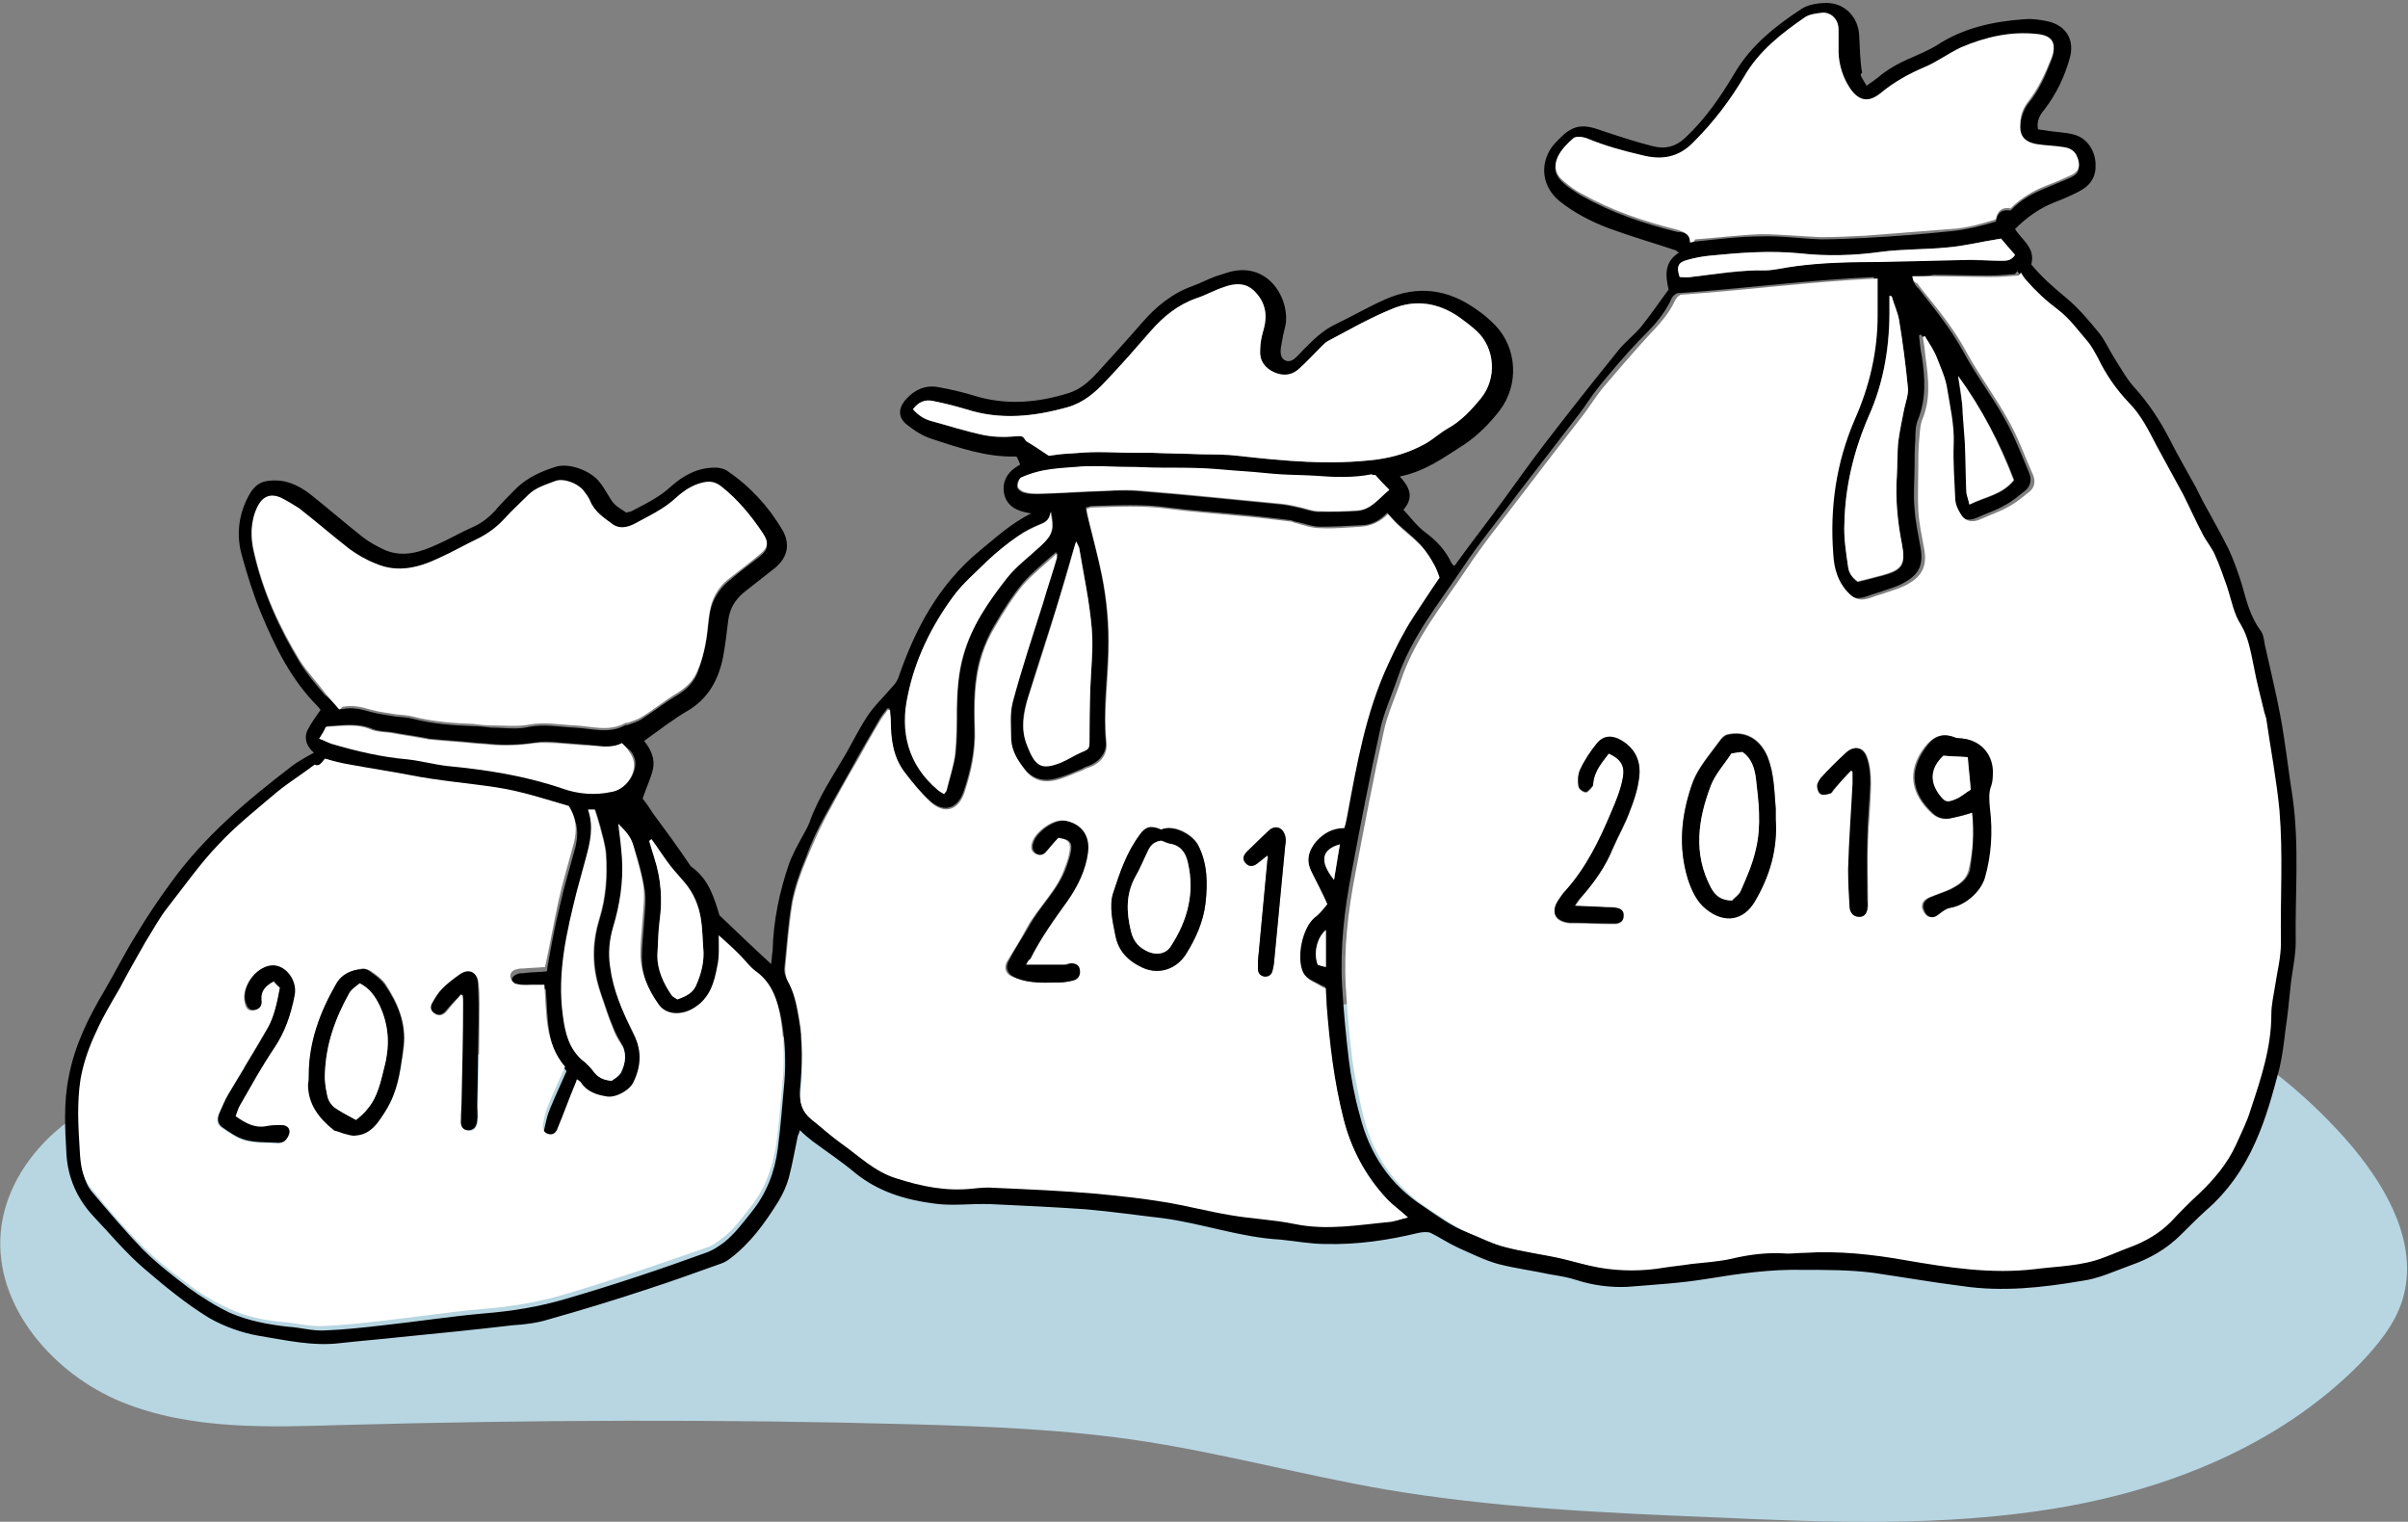 <?xml version="1.0" encoding="UTF-8"?>
<svg width="326px" height="206px" viewBox="0 0 326 206" version="1.1" xmlns="http://www.w3.org/2000/svg" xmlns:xlink="http://www.w3.org/1999/xlink">
    <rect x="0" y="0" width="326" height="206" fill="#808080" stroke="none"/>
    <!-- Generator: Sketch 46.2 (44496) - http://www.bohemiancoding.com/sketch -->
    <title>Bazar - Sale Revenues</title>
    <desc>Created with Sketch.</desc>
    <defs></defs>
    <g id="Page-1" stroke="none" stroke-width="1" fill="none" fill-rule="evenodd">
        <g id="Bazar---Sale-Revenues" fill-rule="nonzero">
            <path d="M35.3,144.4 C27.7,144.8 20,145.8 13.2,149.3 C6.4,152.8 0.8,159.2 0.1,166.8 C-0.8,176.8 7.2,186 16.5,189.8 C25.9,193.6 36.3,193.2 46.4,192.9 C72.1,192.2 97.7,192.1 123.4,192.8 C133.9,193.1 144.4,193.5 154.8,195.1 C165.8,196.8 176.5,199.7 187.4,201.6 C202.1,204.1 217.1,204.8 232,205.4 C247.4,206.1 263,206.7 278.2,204.2 C293.4,201.7 308.5,195.7 319.4,184.7 C321.9,182.1 324.3,179.2 325.3,175.8 C327.4,168.6 323.4,161.2 318.6,155.4 C307.3,142 290.9,133 273.5,130.7" id="Shape" fill="#B7D6E2"></path>
            <path d="M252.7,11.6 C253.3,11.2 253.7,10.9 254.1,10.6 C255.5,9.4 257.1,8.5 258.8,7.8 C259.9,7.3 261.1,6.8 262.1,6.2 C265.7,3.8 269.8,2.9 274.1,2.6 C275.2,2.5 276.3,2.7 277.3,2.9 C279.8,3.5 280.9,5.5 280.2,7.9 C279.5,10.4 278.4,12.7 276.8,14.8 C276.2,15.5 275.7,16.3 275.9,17.5 C276.3,17.6 276.7,17.6 277.2,17.7 C278.4,17.9 279.6,17.9 280.7,18.2 C282.4,18.6 283.6,20.2 283.7,22.1 C283.8,23.9 283.1,25.1 281.3,26 C280.3,26.5 279.2,27 278.1,27.4 C276.1,28.2 274.4,29.4 272.8,31 C273.7,32.5 275.6,33.5 275,35.8 C276.4,37.5 278,38.9 279.7,40.3 C281.4,41.7 282.8,43.4 284.2,45.1 C285,46.1 285.5,47.3 286.2,48.4 C287.1,49.8 287.9,51.3 289,52.5 C290.9,54.6 292.4,56.9 293.7,59.4 C294.8,61.6 296.1,63.8 297.3,66 C297.6,66.6 297.9,67.2 298.2,67.8 C299.4,70 300.6,72.1 301.7,74.3 C302.4,75.8 303,77.5 303.5,79.1 C304.1,81.2 304.6,83.4 306,85.3 C306.4,85.8 306.5,86.5 306.6,87.2 C307.3,90.4 308.1,93.6 308.7,96.8 C309.4,100.5 309.8,104.3 310.4,108.1 C311.3,114.6 310.7,121.1 310.8,127.5 C310.8,129.5 310.3,131.5 310.1,133.5 C309.9,135.5 309.7,137.5 309.4,139.5 C309.2,141.2 309,142.9 308.6,144.6 C307.7,148 306.8,151.4 305.3,154.7 C303.7,158.3 301.5,161.4 298.6,163.9 C297.5,164.9 296.4,166 295.3,167.1 C293.3,169.1 291,170.4 288.4,171.3 C286.2,172.1 284.1,173.1 281.8,173.4 C276.5,174.3 271.1,174.9 265.7,174.1 C261.7,173.6 257.7,172.9 253.6,172.3 C250.5,171.9 247.3,171.9 244.1,171.9 C239.7,171.8 235.5,172.4 231.2,173.1 C227.6,173.7 224,173.9 220.3,174.2 C218,174.3 215.7,174 213.5,173.3 C212.3,172.9 211,172.7 209.8,172.5 C207.5,172 205.1,171.7 202.8,171.1 C201,170.6 199.2,169.7 197.4,168.9 C196.1,168.3 194.9,167.5 193.7,166.9 C193.2,166.7 192.5,166.8 192,166.9 C187.9,167.9 183.7,168.5 179.5,168.4 C177.4,168.4 175.4,168 173.3,167.8 C167.9,167.5 162.7,165.6 157.4,164.9 C153.9,164.5 150.5,164 147,163.7 C142.7,163.4 138.4,163.2 134.1,163 C131.5,162.9 128.8,163.3 126.3,162.9 C122.5,162.4 118.9,161.3 115.8,158.8 C113.9,157.2 111.9,155.9 109.9,154.4 C109.4,154 108.9,153.6 108.3,153 C108.2,153.3 108.1,153.6 108,153.8 C107.6,155.7 107.3,157.5 106.8,159.4 C106.5,160.5 106,161.6 105.4,162.6 C103.6,165.5 101.6,168.3 98.8,170.4 C98.3,170.8 97.8,171 97.2,171.2 C94.1,172.3 91.1,173.4 88,174.4 C83.5,175.9 78.9,177.3 74.3,178.6 C72.7,179.1 71,179.3 69.4,179.4 C64.3,180 59.3,180.5 54.2,181 C51.5,181.3 48.9,181.5 46.2,181.8 C42.4,182.3 38.6,181.4 34.9,180.8 C32.7,180.4 30.4,179.6 28.3,178.4 C25.2,176.5 22.4,174.2 19.6,171.8 C17,169.6 14.9,167 12.6,164.6 C10.4,162.2 9.2,159.4 9,156.3 C8.8,152.8 8.6,149.3 9.3,145.8 C10.1,141.5 12,137.7 14.2,134 C15.6,131.6 16.9,129 18.4,126.6 C19.9,124.1 21.5,121.7 23.2,119.4 C27.7,113.2 33.4,108.4 39.4,103.8 C39.9,103.4 40.4,103.1 40.9,102.8 C41.4,102.5 41.9,102.2 42.5,101.9 C41.6,101.1 41.1,100.1 41.6,98.9 C42.1,97.9 42.7,97.1 43.4,96.1 C43.3,96 43.2,95.8 43,95.6 C39.4,92 37.2,87.5 35.3,82.9 C34.3,80.5 33.5,77.9 32.8,75.4 C31.9,72.4 32.3,69.4 33.9,66.7 C34.5,65.8 35.2,65.2 36.3,65.1 C38.5,64.8 40.3,65.6 42,66.9 C44.4,68.8 46.7,70.8 49.1,72.7 C50,73.4 51.1,74 52.2,74.5 C54.7,75.5 57,74.7 59.2,73.7 C60.8,73 62.3,72.1 63.9,71.4 C65.3,70.8 66.4,69.9 67.4,68.7 C68.2,67.8 69.1,66.9 70,66 C71.5,64.6 73.3,63.8 75.2,63.2 C77,62.6 80,63.7 81.2,65.3 C81.6,65.8 81.9,66.3 82.2,66.8 C83.1,68.3 83.1,68.3 84.8,69.4 C85,69.3 85.3,69.3 85.5,69.2 C87.4,68.2 89.3,67.3 90.9,65.8 C92.6,64.3 94.5,63.3 96.8,63.3 C97.3,63.3 97.9,63.4 98.4,63.7 C101.5,65.8 104,68.5 105.9,71.7 C107,73.6 106.7,75.4 104.9,76.9 C103.5,78 102.1,79.1 100.7,80.2 C99.5,81.2 98.8,82.4 98.6,83.9 C98.4,85.6 98.2,87.2 97.9,88.9 C97.3,91.9 96,94.4 93.3,96.1 C91.2,97.3 89.3,98.8 87.2,100.3 C88.1,101.4 88.7,102.7 88.4,104.1 C88.1,105.4 87.5,106.6 87,108.1 C87.4,108.6 87.9,109.3 88.4,110.1 C90.1,112.4 91.8,114.7 93.4,117.1 C93.5,117.2 93.6,117.4 93.7,117.4 C96,119.1 96.7,121.6 97.4,123.9 C99.8,126.2 102,128.3 104.4,130.5 C104.5,129.8 104.5,129.2 104.6,128.7 C104.7,124.7 105.5,120.8 106.8,117 C107.3,115.6 108,114.4 108.7,113.1 C109,112.5 109.4,111.9 109.6,111.3 C110.8,107.9 112.8,105 114.6,101.9 C115.5,100.3 116.4,98.5 117.4,97 C118.3,95.6 119.5,94.5 120.6,93.2 C121,92.8 121.4,92.3 121.6,91.8 C123.9,85.1 127.1,79.1 132.7,74.5 C134.8,72.8 136.8,70.9 139.6,69.5 C137.6,69.2 136.2,68.5 135.9,66.6 C135.7,64.9 136.6,63.7 138.1,62.9 C138,62.5 137.8,62.2 137.7,61.9 C137.6,61.8 137.5,61.8 137.5,61.8 C133.5,61.9 129.8,60.6 126.1,59.4 C124.9,59 123.8,58.3 122.8,57.5 C121.5,56.5 121.6,55.2 122.7,54 C123.9,52.7 125.3,52.1 127,52.4 C128.7,52.7 130.4,53.1 132,53.6 C136.3,54.9 140.6,54.5 144.7,53.2 C146.3,52.7 147.5,51.6 148.6,50.4 C150.6,48.2 152.6,46 154.6,43.7 C156.5,41.5 158.7,39.7 161.5,38.7 C162.6,38.3 163.5,37.8 164.6,37.4 C165.2,37.2 165.9,37 166.5,36.8 C171.5,35.5 174.4,40 174.1,43.6 C174,44.4 173.7,45.2 173.6,46 C173.5,46.6 173.3,47.3 173.4,47.9 C173.5,48.8 174.4,49.2 175.2,48.6 C175.7,48.2 176.1,47.7 176.5,47.3 C177.8,46 179.1,44.7 180.8,43.9 C183.1,42.8 185.3,41.5 187.6,40.5 C191.9,38.6 196,39.1 199.9,41.9 C200.8,42.5 201.6,43.2 202.4,44 C205.4,47.1 205.7,52.1 203,55.6 C201.6,57.4 200.1,58.9 198.2,60.2 C195.5,61.9 193,63.8 189.5,64.5 C190.8,65.9 191.5,67.3 190,69 C191,70.1 191.9,71.3 193,72.1 C194.5,73.2 195.7,74.5 196.5,76.2 C196.6,76.3 196.7,76.5 196.8,76.6 C197,76.5 197.1,76.4 197.2,76.2 C199.3,73.3 201.5,70.5 203.6,67.6 C205.4,65.1 207.2,62.6 209.1,60.1 C212.4,55.8 215.8,51.5 219.2,47.3 C220.1,46.2 221.3,45.3 222.2,44.2 C223.5,42.6 224.7,40.8 225.9,39.2 C225.4,37.1 225.4,35.4 227.3,34.2 C227.1,34.1 227,34 226.9,33.9 C223.9,32.9 220.8,32 217.8,30.9 C215.4,30 213.1,28.8 211.1,27.2 C208.8,25.3 208.4,22.3 210.1,19.9 C210.4,19.5 210.7,19.2 211,18.9 C212.8,17 214.1,16.7 216.6,17.6 C219,18.4 221.4,19.2 223.8,19.8 C225.4,20.2 226.8,19.9 228.1,18.7 C230.9,16.1 233,13 234.9,9.8 C237.1,6.1 240.4,3.5 243.9,1.2 C244.8,0.6 246.2,0.4 247.3,0.4 C249.8,0.4 251.6,2.4 251.7,4.8 C251.8,6.5 251.8,8.2 252.1,9.9 C251.6,10 252.2,10.7 252.7,11.6 Z M258.9,37.4 C259,37.9 259,38.1 259.1,38.2 C259.3,38.5 259.4,38.8 259.7,39 C261.9,41.8 264.1,44.5 265.8,47.6 C267.5,50.8 269.7,53.6 271.4,56.7 C272.7,59 273.7,61.6 274.7,64 C275.1,64.9 274.9,65.8 274.2,66.4 C273.3,67.1 272.4,67.9 271.4,68.4 C270.2,69.1 268.9,69.5 267.6,70.1 C266.5,70.6 265.5,70.3 264.9,69.3 C264.6,68.7 264.3,67.9 264.2,67.2 C264,64.8 263.8,62.4 264,59.9 C264.2,57.3 263.5,54.8 263.1,52.3 C262.9,51 262.4,49.6 261.8,48.4 C261.3,47.3 260.7,46.4 260.1,45.3 C260,45.3 259.9,45.4 259.8,45.4 C259.9,46.4 260,47.4 260.2,48.3 C260.6,51.1 260.8,53.9 259.7,56.7 C259.3,57.6 259.3,58.6 259.3,59.6 C259.2,60.8 259.2,61.9 259.2,63.1 C259.2,65 259,67 259.2,68.9 C259.3,70.6 259.7,72.4 260,74.1 C260.4,76.3 259.9,77.7 257.9,78.8 C257.1,79.3 256.1,79.6 255.2,79.9 C254.4,80.2 253.6,80.4 252.8,80.7 C251.4,81.2 250.6,81 249.6,79.9 C248.3,78.5 247.9,76.7 247.7,74.9 C247.2,68.6 248.2,62.4 250.6,56.6 C252.5,52.1 253.6,47.4 253.7,42.5 C253.7,40.9 253.7,39.3 253.7,37.5 C244.7,37.9 235.9,39.1 227,39.7 C226.9,39.8 226.7,39.9 226.6,40 C226.5,40.1 226.4,40.2 226.3,40.4 C225.3,42.7 223.6,44.4 221.9,46.1 C220,48.1 218.2,50.2 216.5,52.3 C215.6,53.4 214.8,54.7 213.9,55.9 C211.1,59.5 208.3,63.2 205.5,66.8 C203,70.2 200.3,73.4 198,76.9 C194.8,81.7 191.1,86.2 189.2,91.8 C188.4,94.2 187.3,96.5 186.8,99 C185.4,105.3 184.2,111.6 183,118 C182,123.1 181.4,128.3 181.7,133.5 C181.9,136.8 182.2,140.1 182.6,143.4 C182.9,145.9 183.4,148.5 184.1,151 C185.4,156.2 188.2,160.4 192.7,163.3 C194.6,164.6 196.5,166 198.6,166.8 C200.1,167.4 201.6,168.2 203.2,168.6 C205.8,169.3 208.4,169.7 211,170.2 C212.7,170.6 214.3,171.1 216,171.4 C218.9,171.9 221.9,171.9 224.8,171.4 C226,171.2 227.2,171.1 228.5,170.9 C230.3,170.7 232.1,170.6 233.9,170.2 C236.4,169.6 239,169.3 241.5,169.5 C242.3,169.6 243.1,169.5 243.8,169.4 C248.4,169.1 253,169.6 257.5,170.4 C263.3,171.4 269.1,172.3 275,171.6 C278.2,171.2 281.4,171.2 284.4,170 C285.5,169.6 286.6,169.1 287.7,168.7 C289.8,167.9 291.7,166.8 293.4,165.2 C294.7,163.9 295.9,162.7 297.2,161.4 C299.3,159.5 301.1,157.4 302.2,154.8 C302.9,153.2 303.7,151.6 304.2,150 C305.6,145.8 307,141.6 307,137.1 C307,135.8 307.3,134.6 307.5,133.3 C307.8,131.3 308.3,129.4 308.3,127.4 C308.2,121.4 308.7,115.5 308.1,109.5 C307.7,105.3 306.9,101.2 306.3,97 C306.3,96.8 306.2,96.6 306.1,96.4 C305.6,94.2 305,92.1 304.6,89.9 C304.2,88 303.9,86.2 302.9,84.4 C302,82.8 301.7,80.9 301,79.2 C300.5,77.8 300,76.4 299.4,75 C298.9,74 298.2,73.1 297.7,72.1 C296.8,70.3 296,68.5 295.1,66.8 C293.9,64.6 292.7,62.4 291.5,60.2 C290.4,58.1 289.4,56 287.7,54.3 C285.9,52.5 284.5,50.5 283.5,48.2 C283.2,47.5 282.8,46.7 282.2,46.1 C280.9,44.6 279.7,42.9 278.1,41.7 C276.5,40.5 275.1,39.2 273.8,37.7 C273.5,37.4 273.4,37 273.1,36.7 C273,36.8 272.9,37 272.8,37.1 C271.6,37.2 270.4,37.3 269.1,37.3 C266.6,37.3 264.2,37.2 261.7,37.2 C261.1,37.4 260.1,37.4 258.9,37.4 Z M190.6,164.8 C189.5,163.8 188.5,163.1 187.7,162.2 C184.8,159.1 182.9,155.4 181.8,151.3 C180.5,146.2 179.9,141.1 179.5,135.8 C179.4,135.1 179.4,134.3 179.4,133.6 C179.2,133.5 179,133.4 178.9,133.4 C178,132.8 176.8,132.6 176.3,131.4 C175.4,129.4 176.3,125.4 177.9,124 C178.5,123.5 179,122.8 179.6,122.2 C178.8,120.7 178.1,119.3 177.5,117.9 C176.7,116.3 177,115 178.1,113.7 C179.1,112.5 180.4,111.9 181.9,111.9 C182,111.3 182.2,110.8 182.3,110.2 C183.6,103.3 184.8,96.3 187.8,89.8 C188.8,87.6 189.9,85.4 191.2,83.4 C192.4,81.6 193.6,79.7 194.8,78 C194.4,77.2 194.2,76.5 193.8,75.8 C193.3,75 192.7,74.1 192,73.4 C191.1,72.5 190.1,71.7 189.1,70.8 C188.6,70.4 188.3,69.9 187.8,69.4 C186.8,70.5 185.6,71.1 184.2,71.1 C182.4,71.2 180.5,71.3 178.7,71.3 C177.6,71.3 176.5,70.8 175.3,70.6 C175,70.5 174.8,70.4 174.6,70.4 C172.2,70.1 169.7,69.8 167.3,69.6 C164.3,69.3 161.2,69.1 158.2,68.7 C154.7,68.2 151.3,68.4 147.8,68.5 C147.6,68.5 147.4,68.6 147,68.7 C147.1,69.2 147.1,69.7 147.3,70.2 C147.9,72.7 148.6,75.2 149.1,77.7 C149.8,81.1 150.1,84.6 150,88.1 C149.9,92.2 149.3,96.2 149.7,100.3 C149.9,102 148.7,103.3 147,103.8 C146.8,103.9 146.6,104 146.4,104.1 C145.2,104.6 144.1,105.1 142.9,105.4 C141.4,105.8 139.9,105.5 138.8,104.2 C137.8,103 136.8,101.6 136.8,99.9 C136.7,98.2 136.6,96.5 137,94.9 C138.2,90.4 139.7,86 141.1,81.5 C141.7,79.4 142.4,77.4 143,75.3 C143,75.2 143,75 143,74.7 C141.3,76.2 139.7,77.5 138.4,79 C137,80.7 135.8,82.6 134.7,84.5 C133.9,85.8 133.3,87.2 132.8,88.7 C131.8,91.9 131.8,95.3 131.9,98.6 C132,101.5 131.4,104.3 130.5,107 C129.7,109.5 127.8,110.1 125.9,108.4 C124.6,107.2 123.4,105.8 122.4,104.4 C120.8,102.3 120.5,99.8 120.5,97.2 C120.5,96.8 120.5,96.3 120.4,95.9 C120.3,95.9 120.2,95.9 120.1,95.9 C119.8,96.4 119.4,96.8 119.1,97.3 C118.1,99.1 117,100.9 116,102.7 C114.6,105.3 113.1,107.8 111.7,110.4 C110.7,112.2 109.8,114.1 109.1,116.1 C108.3,118 107.6,120 107.2,122 C106.7,124.9 106.5,127.9 106.2,130.9 C106.1,131.5 106.3,132.2 106.6,132.7 C107.5,134.3 107.8,136 108.1,137.7 C108.7,141 108.6,144.3 108.3,147.6 C108.2,149.1 108.6,150.3 109.7,151.3 C111,152.4 112.3,153.6 113.8,154.6 C116.2,156.2 118.3,158.3 121.2,159.3 C124.6,160.4 128,161.2 131.6,160.7 C132.6,160.6 133.6,160.5 134.6,160.6 C139.2,160.8 143.8,161.1 148.4,161.4 C151.4,161.6 154.4,162 157.4,162.5 C160.4,163 163.4,163.8 166.5,164.3 C169.4,164.8 172.4,165 175.2,165.5 C179.6,166.4 183.9,165.6 188.2,165.2 C189,165.3 189.7,165 190.6,164.8 Z M44,102.7 C43.5,103.3 43.2,103.7 42.8,104.1 C41.1,105.4 39.2,106.5 37.6,107.9 C34.9,110.2 32.1,112.4 29.7,115 C27.2,117.6 25.1,120.5 23,123.3 C21.9,124.8 20.9,126.4 19.9,128.1 C18.7,130.2 17.6,132.3 16.4,134.4 C15.4,136.3 14.2,138.1 13.3,140.1 C12.4,142.2 11.5,144.3 11.1,146.7 C10.6,149.9 10.8,153.2 11,156.4 C11.1,158.1 11.3,160 12.5,161.4 C14.7,164 16.9,166.6 19.3,169.1 C21.2,171 23.4,172.7 25.5,174.3 C27.3,175.6 29.2,176.8 31.1,177.7 C33.6,178.8 36.3,179.3 39,179.6 C40.7,179.7 42.3,180.2 44,180.1 C46.6,180 49.3,179.7 51.9,179.4 C56.5,178.9 61,178.2 65.5,177.8 C69.3,177.5 73,176.9 76.7,175.8 C83.2,173.9 89.5,171.8 95.8,169.5 C96.6,169.2 97.3,168.7 98,168.2 C99.5,167 100.6,165.5 101.8,164 C103.8,161.5 104.9,158.6 105.3,155.5 C105.7,152.5 105.9,149.5 106.2,146.4 C106.4,143.8 106.3,141.2 105.9,138.6 C105.5,136.1 104.8,133.8 102.7,132.2 C101.8,131.5 101.1,130.6 100.3,129.8 C99.4,128.9 98.5,128.1 97.5,127.2 C97.4,128.8 97.5,130.1 97.3,131.4 C96.9,133.6 96.3,135.7 94.2,137 C92.5,138.1 90.4,138 89.4,136.6 C87.9,134.5 86.9,132.2 86.9,129.6 C86.9,128 87.1,126.5 87.2,124.9 C87.3,123.4 87.5,121.9 87.3,120.5 C87,118.6 86.5,116.7 85.9,114.9 C85.6,113.8 84.7,112.9 83.9,112.1 C84.1,113.7 84.3,115.2 84.4,116.8 C84.6,120 84.1,123 83.2,126.1 C82.7,127.9 82.5,129.7 82.8,131.5 C83.3,134.6 84.5,137.4 85.8,140.1 C87.1,142.6 87.1,144.8 85.9,147.2 C85.3,148.3 83.5,149.3 82.2,149 C80.9,148.7 79.7,148.4 78.9,147.2 C78.8,147 78.5,146.9 78.3,146.7 C78.2,147 78.1,147.3 78,147.5 C77.2,149.4 76.5,151.4 75.7,153.3 C75.5,153.9 75,154.2 74.4,154.1 C73.7,153.9 73.5,153.4 73.7,152.8 C73.9,151.9 74.1,150.9 74.5,150 C75.2,148.3 76,146.6 76.7,145 C73.9,141.7 74.2,137.7 73.9,133.9 C73.3,133.9 72.8,133.9 72.4,133.9 C71.7,133.9 70.9,134 70.2,133.8 C69.8,133.7 69.4,133.2 69.3,132.9 C69.2,132.3 69.6,132 70.2,131.8 C70.5,131.7 70.8,131.8 71.1,131.7 C72.1,131.6 73,131.6 74,131.5 C74.1,131.3 74.1,131.2 74.1,131 C74.6,128.2 75.1,125.4 75.8,122.6 C76.4,119.9 77.2,117.3 77.9,114.7 C78.3,113 78.3,111.4 77.2,109.7 C74.1,108.9 70.8,107.8 67.5,107.2 C63.5,106.5 59.5,106.2 55.6,105.5 C52.9,105 50.2,104.6 47.6,104.1 C46.2,103.3 45,103 44,102.7 Z M45.9,96 C45.9,96 46.1,96 46.3,96 C47.7,95.7 48.9,96 50.3,96.4 C51.4,96.7 52.5,96.8 53.6,97 C54.4,97.1 55.2,97.1 55.9,97.3 C58.6,98 61.3,98.2 64.1,98.3 C64.9,98.3 65.7,98.4 66.5,98.5 C68.2,98.5 70,98.8 71.6,98.4 C73.7,98 75.7,98.4 77.8,98.5 C80.1,98.6 82.4,99.4 84.6,98.2 C84.8,98.1 85,98.2 85.1,98.1 C85.7,97.9 86.3,97.7 86.8,97.4 C88.5,96.3 90,95.1 91.7,94.1 C93,93.3 94,92.3 94.5,90.9 C94.9,89.8 95.2,88.6 95.5,87.4 C95.8,85.9 95.9,84.4 96.1,83 C96.4,81.3 97.3,79.8 98.6,78.7 C100,77.5 101.5,76.4 102.9,75.3 C104,74.4 104.1,73.7 103.3,72.5 C101.7,70.1 99.9,67.9 97.6,66.1 C96.8,65.5 96.1,65.4 95.2,65.6 C93.8,65.9 92.6,66.7 91.6,67.6 C89.9,69.2 87.9,70.1 85.9,71.2 C85,71.7 83.9,71.9 83,71.3 C81.8,70.5 80.6,69.6 79.9,68.1 C79.7,67.6 79.3,67.1 79,66.7 C78.2,65.7 76.3,65 75.2,65.4 C73.9,65.8 72.6,66.3 71.5,67.3 C70.4,68.3 69.4,69.4 68.3,70.5 C67.2,71.6 66.1,72.6 64.7,73.2 C63,74 61.3,75 59.5,75.8 C56.7,77.1 53.9,77.9 50.9,76.6 C49.6,76.1 48.4,75.4 47.3,74.6 C45,72.8 42.8,70.9 40.5,69.1 C39.8,68.5 39,68 38.1,67.7 C36.6,67 35.5,67.5 34.8,69 C33.9,71 33.9,73 34.4,75 C35.6,80.2 37.8,85.1 40.6,89.7 C41.6,91.3 42.8,92.7 44,94.1 C44.6,94.5 45.2,95.2 45.9,96 Z M228.8,32.8 C229.1,32.8 229.3,32.7 229.5,32.7 C232.5,32.4 235.4,32 238.4,32 C241.1,31.9 243.8,32.3 246.5,32.4 C248.5,32.4 250.6,32.3 252.6,32.2 C256.4,32 260.3,31.7 264.1,31.3 C266.2,31.1 268.2,30.6 270.2,30 C270.4,28.8 271,28.3 272.2,28.5 C273.6,27 275.3,26.1 277.1,25.4 C278.2,24.9 279.3,24.5 280.4,24 C281.5,23.5 281.7,22.6 281.2,21.5 C280.8,20.7 280.1,20.3 279.3,20.2 C278.1,20.1 276.9,20 275.7,19.8 C274.1,19.6 273.4,18.7 273.5,17.1 C273.6,16 273.9,14.9 274.6,14 C276,12.3 276.9,10.3 277.7,8.2 C278.5,6.2 277.9,5.2 275.8,4.9 C272.2,4.5 268.8,5.3 265.5,6.7 C263.8,7.5 262.2,8.6 260.5,9.4 C258.3,10.3 256.4,11.4 254.6,12.9 C253,14.2 251.7,13.9 250.5,12.3 C249.5,10.8 248.9,9.2 248.9,7.4 C248.9,6.3 248.9,5.2 248.9,4.2 C248.9,3 248,2 246.8,2 C246,2 245,2.1 244.4,2.6 C241.2,4.8 238.1,7.2 236.1,10.7 C234.2,13.9 232,16.9 229.3,19.5 C227.2,21.6 225,22 222.3,21.3 C219.8,20.7 217.3,19.9 214.8,19 C214.3,18.8 213.4,18.7 213,19 C212.2,19.7 211.4,20.5 210.9,21.5 C210.2,22.8 210.6,23.9 211.8,24.9 C212.5,25.5 213.3,26 214.1,26.5 C218.2,28.8 222.6,30.3 227.1,31.4 C227.9,31.4 228.8,31.6 228.8,32.8 Z M142,61.7 C142.7,61.6 143.7,61.5 144.8,61.4 C146.1,61.3 147.3,61.2 148.6,61.2 C150.2,61.2 151.9,61.2 153.5,61.3 C154.4,61.3 155.2,61.3 156.1,61.3 C158.3,61.4 160.5,61.4 162.7,61.5 C164.3,61.6 166,61.5 167.6,61.7 C173.9,62.4 180.1,63 186.4,62.2 C188.7,61.9 190.9,61.2 192.9,60.1 C194,59.5 195,58.6 196,58 C197.8,57 199.2,55.5 200.5,53.9 C202.7,51.2 202.4,47.1 199.9,44.8 C199.2,44.1 198.4,43.5 197.5,42.9 C194.7,40.9 191.6,40.5 188.5,41.8 C185.6,43 182.8,44.7 179.9,46.1 C179.5,46.3 179.2,46.6 178.9,46.9 C177.9,47.9 177,48.9 176,49.8 C175,50.8 173.8,50.9 172.5,50.4 C171.2,49.8 170.5,48.8 170.6,47.4 C170.6,46.4 170.8,45.4 171.1,44.5 C171.6,42.7 171.3,41 170,39.6 C168.7,38.2 167.1,38.3 165.6,38.9 C164.3,39.3 163.1,40 161.9,40.4 C159.4,41.3 157.5,42.8 155.8,44.8 C153.8,47.1 151.8,49.4 149.7,51.6 C148.3,53.1 146.7,54.5 144.6,55.1 C140.1,56.4 135.5,56.9 130.8,55.4 C129.3,54.9 127.9,54.6 126.4,54.3 C125.3,54.1 124.4,54.5 123.6,55.4 C124.3,56.2 125.1,56.8 126.1,57 C128.5,57.7 130.8,58.4 133.2,58.9 C134.4,59.2 135.7,59.2 137,59.1 C138.4,59 138.4,58.9 138.9,59.7 C140,60.4 140.8,60.9 142,61.7 Z M127.8,107.5 C128,107.3 128.1,107.1 128.2,107 C128.6,105.3 129.2,103.6 129.4,101.9 C129.6,99.9 129.6,97.9 129.6,95.9 C129.6,93.4 129.8,91 130.5,88.6 C131.6,84.7 133.8,81.4 136.3,78.3 C137.6,76.6 139.4,75.3 141,73.8 C142.6,72.3 142.8,71.6 142.3,69.2 C142.2,70.4 141.4,70.7 140.7,71 C139.7,71.4 138.7,71.9 137.9,72.5 C136.5,73.5 135.1,74.6 133.8,75.8 C132.2,77.4 130.4,78.9 129.1,80.7 C126.1,84.7 124,89.1 123,94 C121.9,99 123,103.4 127,106.8 C127.1,107.1 127.5,107.2 127.8,107.5 Z M256.1,40.1 C256,40.1 255.9,40.1 255.8,40.1 C255.8,40.6 255.8,41.1 255.8,41.6 C255.8,46.7 255.1,51.7 253,56.4 C251,61 249.8,65.9 249.7,70.9 C249.6,72.9 250,74.8 250.2,76.8 C250.3,77.6 250.8,78.3 251.5,78.8 C252.7,78.5 253.9,78.2 255,77.9 C257.6,77.2 258,76.4 257.5,73.8 C256.9,70.7 256.5,67.6 256.8,64.5 C256.9,62.9 256.9,61.4 257,59.8 C257.2,58.3 257.5,56.9 257.8,55.4 C258,54.5 258.3,53.5 258.3,52.6 C258,49.5 257.6,46.5 257.1,43.4 C256.9,42.2 256.4,41.2 256.1,40.1 Z M186.2,64.3 C186.1,64.3 185.8,64.3 185.6,64.3 C183.1,64.8 180.6,64.7 178,64.5 C176.4,64.4 174.8,64.4 173.2,64.3 C171.6,64.2 170.1,64.1 168.5,63.9 C166.7,63.8 164.9,63.6 163.2,63.5 C161.1,63.4 159,63.4 156.9,63.4 C155.5,63.4 154.2,63.3 152.8,63.3 C151.3,63.3 149.8,63.2 148.2,63.2 C147.3,63.2 146.5,63.2 145.6,63.3 C144,63.4 142.5,63.5 141,63.8 C140,64 139.1,64.3 138.2,64.7 C137.9,64.8 137.6,65.5 137.7,65.9 C137.7,66.2 138.2,66.6 138.6,66.7 C139.2,66.9 139.9,66.9 140.6,66.9 C142.8,66.8 145.1,66.7 147.3,66.6 C149.6,66.5 151.9,66.3 154.2,66.5 C160.6,67 167.1,67.7 173.5,68.3 C174.4,68.4 175.2,68.6 176.1,68.8 C176.9,69 177.7,69.3 178.5,69.3 C180.2,69.3 181.9,69.3 183.6,69.2 C185.6,69.1 186.6,67.5 188,66.4 C187.3,65.6 186.8,65 186.2,64.3 Z M84.2,100.6 C82.6,101.5 81,100.9 79.4,100.8 C78.1,100.7 76.9,100.6 75.6,100.5 C74.6,100.4 73.6,100.3 72.6,100.5 C70.5,100.8 68.5,100.9 66.4,100.7 C65.6,100.6 64.8,100.6 64,100.5 C62.1,100.3 60.2,100.2 58.2,100 C58,100 57.8,99.9 57.7,99.9 C56.1,99.6 54.6,99.4 53,99.1 C52.2,99 51.3,99 50.5,98.7 C48.5,97.8 46.4,98.2 44.3,98.3 C44,98.8 43.7,99.3 43.4,99.9 C44.1,100.2 44.6,100.5 45.1,100.6 C48.5,101.5 51.9,102.3 55.4,102.7 C57.2,102.9 59,103.5 60.8,103.6 C66.1,104 71.2,104.8 76.2,106.6 C78.4,107.4 80.7,107.5 83,107.1 C84.7,106.8 86.2,104.8 86,103 C85.9,102.5 85.7,102.1 85.4,101.7 C85,101.3 84.6,101 84.2,100.6 Z M145.7,73.3 C145.5,73.8 145.5,74.2 145.3,74.5 C144.5,77.1 143.8,79.7 143,82.3 C141.7,86.3 140.4,90.3 139.2,94.3 C138.5,96.4 138.1,98.6 139,100.7 C140.1,103.6 140.9,104.2 143.5,103.2 C144.5,102.8 145.3,102.2 146.3,101.8 C147.5,101.3 147.5,101.3 147.5,100 C147.5,97.8 147.6,95.5 147.6,93.3 C147.7,90.5 148.1,87.8 147.8,85 C147.5,81.3 146.7,77.7 146.1,74.1 C146,73.9 145.8,73.7 145.7,73.3 Z M82.8,146.3 C83.2,146 83.8,145.7 84.1,145.2 C84.7,143.9 84.9,142.5 84.1,141.2 C83.7,140.5 83.3,139.8 83,139 C82.5,137.8 82.1,136.6 81.7,135.4 C81.4,134.7 81.2,133.9 81,133.2 C80.2,130.2 80.3,127.3 81.2,124.4 C82.1,121.5 82.3,118.5 82.1,115.6 C82,114.4 81.6,113.1 81.3,111.9 C81.1,111.2 80.9,110.5 80.6,109.6 C80.5,109.6 80.1,109.6 79.7,109.6 C80.5,111.9 80,114.1 79.4,116.2 C79,117.7 78.6,119.1 78.2,120.6 C76.8,126.1 75.5,131.7 76.3,137.5 C76.6,139.8 77.2,141.9 78.9,143.5 C79.4,144 79.9,144.5 80.4,145 C80.9,145.8 81.6,146.2 82.8,146.3 Z M88.2,113.6 C88.1,113.7 88,113.7 87.9,113.8 C88.1,114.6 88.3,115.4 88.6,116.1 C89.5,118.9 89.7,121.7 89.3,124.6 C89.1,126.1 89.1,127.6 89,129.2 C88.9,131.2 89.8,133 90.9,134.6 C91.1,134.9 91.5,135 91.7,135.2 C92.8,134.9 93.7,134.5 94.2,133.4 C95,131.8 95.4,130 95.2,128.2 C95.1,126.9 95.1,125.7 94.9,124.4 C94.6,122.5 93.9,120.8 92.6,119.3 C92,118.6 91.3,117.9 90.8,117.2 C89.9,116.1 89,114.8 88.2,113.6 Z M227.4,37.5 C227.9,37.5 228.4,37.6 228.9,37.5 C232.3,37.1 235.6,36.6 239,36.6 C239.6,36.6 240.2,36.5 240.8,36.4 C244,35.8 247.2,35.5 250.5,35.5 C255.6,35.4 260.8,35.2 265.9,35.2 C267.6,35.2 269.3,35.3 271,35.3 C271.6,35.3 272.3,35.2 272.8,34.5 C272.1,33.7 271.4,32.9 270.9,32.3 C268.3,32.7 266,33.3 263.6,33.5 C260.6,33.8 257.6,33.7 254.6,34.1 C251,34.6 247.3,34.7 243.7,34.3 C239.6,33.9 235.6,34.2 231.6,34.6 C230.5,34.7 229.5,34.9 228.4,35.2 C227.2,35.5 227,36.1 227.4,37.5 Z M265.1,50.9 C265.3,52.7 265.6,54.3 265.8,55.9 C266,57.2 266.1,58.6 266.1,59.9 C266.2,62.2 266.2,64.4 266.3,66.7 C266.3,67.2 266.5,67.7 266.7,68.3 C268.8,67.3 271.1,67 272.7,65 C270.8,60 268.3,55.3 265.1,50.9 Z M181.4,114.3 C178.9,115 178.6,116.6 180.6,119.1 C180.9,117.5 181.1,116 181.4,114.3 Z M179.5,125.9 C178.3,126.9 177.8,129 178.4,130.6 C178.7,130.7 179,130.8 179.5,130.9 C179.5,129.1 179.5,127.6 179.5,125.9 Z" id="Shape" fill="#000000"></path>
            <path d="M258.9,37.4 C260.1,37.4 261.1,37.4 262.2,37.4 C264.7,37.4 267.1,37.5 269.6,37.5 C270.8,37.5 272,37.4 273.3,37.3 C273.4,37.2 273.5,37 273.6,36.9 C273.8,37.2 274,37.6 274.3,37.9 C275.6,39.4 277,40.7 278.6,41.9 C280.2,43.1 281.4,44.8 282.7,46.3 C283.2,46.9 283.6,47.7 284,48.4 C285.1,50.7 286.5,52.7 288.2,54.5 C289.9,56.2 290.9,58.3 292,60.4 C293.2,62.6 294.4,64.8 295.6,67 C296.5,68.8 297.3,70.6 298.2,72.3 C298.7,73.3 299.5,74.2 299.9,75.2 C300.5,76.5 301,78 301.5,79.4 C302.1,81.2 302.4,83.1 303.4,84.6 C304.4,86.3 304.7,88.2 305.1,90.1 C305.5,92.3 306.1,94.5 306.6,96.6 C306.7,96.8 306.7,97 306.8,97.2 C307.4,101.4 308.2,105.5 308.6,109.7 C309.1,115.7 308.7,121.6 308.8,127.6 C308.8,129.6 308.3,131.5 308,133.5 C307.8,134.8 307.5,136 307.5,137.3 C307.5,141.8 306.1,146 304.7,150.2 C304.2,151.9 303.4,153.4 302.7,155 C301.5,157.6 299.7,159.7 297.7,161.6 C296.4,162.8 295.1,164.1 293.9,165.4 C292.3,167 290.4,168.1 288.2,168.9 C287.1,169.3 286,169.8 284.9,170.2 C281.9,171.4 278.6,171.4 275.5,171.8 C269.6,172.5 263.8,171.6 258,170.6 C253.5,169.8 248.9,169.3 244.3,169.6 C243.5,169.6 242.7,169.7 242,169.7 C239.4,169.5 236.9,169.8 234.4,170.4 C232.6,170.8 230.8,170.9 229,171.1 C227.8,171.3 226.6,171.4 225.3,171.6 C222.4,172.1 219.4,172.1 216.5,171.6 C214.8,171.3 213.2,170.8 211.5,170.4 C208.9,169.8 206.3,169.5 203.7,168.8 C202.1,168.4 200.7,167.6 199.1,167 C196.9,166.1 195.1,164.7 193.2,163.5 C188.7,160.5 185.9,156.3 184.6,151.2 C184,148.7 183.5,146.2 183.1,143.6 C182.7,140.3 182.4,137 182.2,133.7 C181.9,128.5 182.5,123.3 183.5,118.2 C184.7,111.9 185.9,105.5 187.3,99.2 C187.8,96.7 188.9,94.4 189.7,92 C191.6,86.4 195.3,81.9 198.5,77.1 C200.8,73.6 203.5,70.3 206,67 C208.8,63.3 211.6,59.7 214.4,56.1 C215.3,54.9 216.1,53.6 217,52.5 C218.8,50.4 220.6,48.3 222.4,46.3 C224,44.5 225.8,42.9 226.8,40.6 C226.9,40.5 227,40.3 227.1,40.2 C227.2,40.1 227.4,40 227.5,39.9 C236.4,39.3 245.2,38.1 254.2,37.7 C254.2,39.5 254.2,41.1 254.2,42.7 C254.2,47.6 253.1,52.3 251.1,56.8 C248.6,62.6 247.7,68.7 248.2,75.1 C248.3,76.9 248.8,78.7 250.1,80.1 C251.1,81.2 251.9,81.4 253.3,80.9 C254.1,80.6 254.9,80.4 255.7,80.1 C256.6,79.8 257.6,79.5 258.4,79 C260.3,77.9 260.9,76.5 260.5,74.3 C260.2,72.6 259.8,70.9 259.7,69.1 C259.6,67.2 259.7,65.2 259.7,63.3 C259.7,62.1 259.7,61 259.8,59.8 C259.9,58.8 259.9,57.8 260.2,56.9 C261.4,54.1 261.1,51.4 260.7,48.5 C260.6,47.5 260.5,46.5 260.3,45.6 C260.4,45.6 260.5,45.5 260.6,45.5 C261.2,46.5 261.9,47.5 262.3,48.6 C262.8,49.9 263.4,51.2 263.6,52.5 C264,55 264.6,57.5 264.5,60.1 C264.4,62.5 264.6,64.9 264.7,67.4 C264.7,68.1 265,68.9 265.4,69.5 C266,70.6 267,70.8 268.1,70.3 C269.4,69.7 270.7,69.3 271.9,68.6 C272.9,68.1 273.8,67.3 274.7,66.6 C275.5,66 275.6,65.1 275.2,64.2 C274.1,61.7 273.2,59.2 271.9,56.9 C270.2,53.8 268,50.9 266.3,47.8 C264.6,44.6 262.4,41.9 260.2,39.2 C260,38.9 259.8,38.7 259.6,38.4 C259,38.1 259,37.9 258.9,37.4 Z M240.4,110.9 C240.4,110.4 240.4,109.9 240.4,109.4 C240.2,107 240.2,104.6 239.3,102.4 C238.3,100 236.3,98.8 233.8,99.4 C233.5,99.5 233.2,99.7 233,100 C232.7,100.4 232.4,100.8 232.1,101.2 C230.9,102.8 229.6,104.4 229,106.3 C227.6,110.5 227.2,114.7 228.5,118.9 C229,120.5 229.7,122 231,123 C233.6,125 236.1,124.5 237.6,121.9 C239.6,118.6 240.6,114.9 240.4,110.9 Z M267,110 C267.3,112.7 267.1,115.2 266.5,117.8 C266.1,119.2 265.1,119.8 263.9,120.4 C263,120.8 262.1,121.1 261.1,121.5 C260.5,121.8 260.1,122.2 260.2,122.9 C260.3,123.3 260.6,123.8 260.9,124 C261.5,124.4 262,123.9 262.5,123.6 C262.9,123.3 263.4,123 263.8,122.9 C265.8,122.6 267.9,120.9 268.5,118.9 C269.4,115.8 269.6,112.6 269.2,109.4 C269.1,108.4 269,107.4 269.4,106.3 C269.6,105.7 269.7,105 269.6,104.3 C269.5,102 268,100.3 265.7,100 C265.3,99.9 264.8,100 264.4,99.8 C262.7,99.1 261.5,99.9 260.5,101.2 C258.1,104.4 258.7,107.5 261.5,110.1 C262.3,110.8 263.2,111 264.2,110.7 C265.3,110.6 266.1,110.3 267,110 Z M217.8,102 C219.5,102.8 220,103.7 219.7,105.4 C219.4,107.1 218.7,108.6 218.1,110.1 C216.5,113.9 214.7,117.6 211.9,120.7 C211.6,121.1 211.3,121.5 211,121.9 C209.9,123.6 210.5,124.8 212.5,125 C212.7,125 212.9,125 213.1,125 C214.7,125 216.3,125.1 217.9,125.1 C218.2,125.1 218.5,125.1 218.8,125.1 C219.4,125 219.8,124.7 219.8,124.1 C219.8,123.5 219.5,123.1 218.9,123 C218.4,122.9 217.9,122.9 217.5,122.9 C216.1,122.8 214.7,122.8 213.2,122.7 C213.6,122.2 213.8,121.9 214,121.6 C215.8,119.5 217.3,117.3 218.4,114.8 C219.1,113.2 220,111.7 220.6,110 C221.2,108.5 221.7,107 221.9,105.4 C222.2,103.3 221.5,101.4 219.5,100.3 C218.3,99.6 217.1,99.6 216.2,100.7 C215.3,101.8 214.6,103 213.9,104.3 C213.6,104.9 213.6,105.8 213.7,106.5 C213.7,106.8 214.3,107.3 214.7,107.3 C215,107.3 215.4,106.8 215.6,106.5 C215.7,106.4 215.7,106.1 215.7,106 C215.9,104.3 216.9,103.2 217.8,102 Z M250.6,104.3 C250.7,104.4 250.8,104.4 250.9,104.5 C250.9,105 250.9,105.6 250.9,106.1 C250.7,110 250.5,113.8 250.3,117.7 C250.2,119.4 250.4,121.2 250.5,122.9 C250.5,123.7 251,124.1 251.7,124.1 C252.4,124.1 252.8,123.6 252.9,122.8 C252.9,122.5 252.9,122.2 252.9,121.9 C252.9,119.2 252.8,116.5 252.9,113.8 C253,111.2 253.3,108.6 253.3,106 C253.3,104.8 253.2,103.6 252.8,102.5 C252.3,101.1 251.1,100.9 250,101.9 C248.8,103 247.7,104.1 246.6,105.3 C246.3,105.6 246.1,106 246.1,106.4 C246.1,106.8 246.3,107.4 246.6,107.5 C246.9,107.7 247.5,107.5 247.9,107.4 C248.1,107.3 248.2,107 248.4,106.8 C249,106 249.8,105.2 250.6,104.3 Z" id="Shape" fill="#FFFFFF"></path>
            <path d="M190.6,164.8 C189.7,165 189,165.3 188.3,165.4 C184,165.8 179.7,166.6 175.3,165.7 C172.4,165.1 169.5,165 166.6,164.5 C163.6,164 160.6,163.2 157.5,162.7 C154.5,162.2 151.5,161.9 148.5,161.6 C143.9,161.2 139.3,161 134.7,160.8 C133.7,160.7 132.7,160.8 131.7,160.9 C128.1,161.3 124.7,160.6 121.3,159.5 C118.4,158.6 116.3,156.5 113.9,154.8 C112.5,153.8 111.2,152.6 109.8,151.5 C108.6,150.5 108.2,149.3 108.4,147.8 C108.7,144.5 108.8,141.2 108.2,137.9 C107.9,136.2 107.6,134.5 106.7,132.9 C106.4,132.4 106.3,131.7 106.3,131.1 C106.6,128.1 106.8,125.2 107.3,122.2 C107.7,120.2 108.4,118.2 109.2,116.3 C110,114.4 110.8,112.5 111.8,110.6 C113.2,108 114.6,105.4 116.1,102.9 C117.1,101.1 118.1,99.3 119.2,97.5 C119.5,97 119.9,96.5 120.2,96.1 C120.3,96.1 120.4,96.1 120.5,96.1 C120.5,96.5 120.6,97 120.6,97.4 C120.6,100 120.9,102.5 122.5,104.6 C123.6,106 124.7,107.4 126,108.6 C127.9,110.3 129.8,109.7 130.6,107.2 C131.5,104.5 132.1,101.7 132,98.8 C131.9,95.5 131.9,92.1 132.9,88.9 C133.3,87.5 134,86 134.8,84.7 C135.9,82.8 137.1,80.9 138.5,79.2 C139.8,77.7 141.5,76.4 143.1,74.9 C143.1,75.3 143.1,75.4 143.1,75.5 C142.5,77.6 141.8,79.6 141.2,81.7 C139.8,86.1 138.3,90.6 137.1,95.1 C136.7,96.7 136.9,98.4 136.9,100.1 C137,101.8 137.9,103.1 138.9,104.4 C140,105.7 141.4,106 143,105.6 C144.2,105.3 145.4,104.7 146.5,104.3 C146.7,104.2 146.9,104.1 147.1,104 C148.9,103.5 150,102.2 149.8,100.5 C149.4,96.4 150,92.4 150.1,88.3 C150.2,84.8 149.9,81.3 149.2,77.9 C148.7,75.4 148,72.9 147.4,70.4 C147.3,69.9 147.2,69.4 147.1,68.9 C147.4,68.8 147.6,68.7 147.9,68.7 C151.4,68.6 154.8,68.4 158.3,68.9 C161.3,69.3 164.4,69.5 167.4,69.8 C169.8,70 172.3,70.3 174.7,70.6 C175,70.6 175.2,70.8 175.4,70.8 C176.5,71.1 177.6,71.5 178.8,71.5 C180.6,71.6 182.4,71.4 184.3,71.3 C185.7,71.2 186.9,70.6 187.9,69.6 C188.4,70.1 188.8,70.6 189.2,71 C190.1,71.9 191.2,72.7 192.1,73.6 C192.8,74.3 193.4,75.1 193.9,76 C194.3,76.6 194.6,77.3 194.9,78.2 C193.7,79.9 192.5,81.8 191.3,83.6 C190,85.6 188.9,87.8 187.9,90 C184.9,96.5 183.7,103.4 182.4,110.4 C182.3,110.9 182.2,111.5 182,112.1 C180.4,112.1 179.2,112.8 178.2,113.9 C177.1,115.2 176.8,116.6 177.6,118.1 C178.3,119.5 179,120.8 179.7,122.4 C179.2,123 178.7,123.7 178,124.2 C176.3,125.6 175.5,129.6 176.4,131.6 C176.9,132.7 178.1,133 179,133.6 C179.1,133.7 179.3,133.7 179.5,133.8 C179.5,134.5 179.6,135.2 179.6,136 C180,141.2 180.6,146.4 181.9,151.5 C182.9,155.6 184.9,159.3 187.8,162.4 C188.5,163.1 189.5,163.8 190.6,164.8 Z M157.2,112.3 C155.8,111.7 155,111.9 154.3,113 C152.6,115.4 151.6,118.2 150.7,120.9 C150.4,121.8 150.5,122.7 150.5,123.7 C150.6,124.7 150.8,125.6 151,126.6 C151.4,128.8 152.8,130.2 154.7,131 C156.9,132 159.3,131.2 160.6,129.1 C161.9,127 162.9,124.7 163.2,122.3 C163.5,119.6 163.5,117 162.2,114.4 C161.5,112.9 158.9,111.5 157.2,112.3 Z M138.9,130.6 C139.1,130.2 139.2,130 139.3,129.8 C140.7,127 142.5,124.5 144.3,122 C145.8,120 146.8,117.8 147.1,115.4 C147.4,113.1 146.3,111.5 144,111.1 C142.6,110.8 140.1,112.6 139.7,114.1 C139.5,114.7 139.6,115.3 140.2,115.6 C140.8,115.9 141.2,115.6 141.6,115.1 C142.1,114.5 142.7,113.9 143.1,113.4 C144.6,113.6 145,114 144.8,115.2 C144.7,115.9 144.5,116.6 144.2,117.3 C143.2,120.5 140.6,122.7 139,125.6 C138.2,127.2 137.2,128.7 136.3,130.2 C135.9,131 136.1,131.8 137,132.2 C137.8,132.5 138.6,132.8 139.4,132.9 C140.6,133 141.9,133 143.1,133 C143.8,133 144.5,132.9 145.2,132.7 C145.9,132.5 146.2,132 146,131.3 C145.9,130.7 145.4,130.4 144.8,130.4 C144.5,130.4 144.3,130.6 144,130.6 C142.5,130.6 140.8,130.6 138.9,130.6 Z M171.6,115.8 C171.6,116.1 171.6,116.2 171.6,116.3 C171.2,120.6 170.8,124.8 170.4,129.1 C170.3,129.8 170.3,130.4 170.3,131.1 C170.3,131.7 170.6,132.1 171.2,132.2 C171.8,132.3 172.2,131.9 172.3,131.3 C172.4,130.9 172.4,130.5 172.5,130.1 C173,124.9 173.5,119.6 174,114.4 C174,114 174.1,113.6 174,113.2 C173.7,111.9 172.6,111.6 171.7,112.5 C170.7,113.4 169.8,114.3 168.9,115.2 C168.4,115.7 168.1,116.2 168.6,116.8 C169.1,117.4 169.7,117.3 170.2,116.9 C170.7,116.6 171.1,116.2 171.6,115.8 Z" id="Shape" fill="#FFFFFF"></path>
            <path d="M44,102.7 C45,103 46.2,103.3 47.4,103.5 C50.1,104 52.8,104.4 55.4,104.9 C59.4,105.7 63.4,106 67.3,106.6 C70.6,107.1 73.9,108.2 77,109.1 C78.1,110.8 78.1,112.5 77.7,114.1 C77,116.7 76.2,119.3 75.6,122 C75,124.8 74.5,127.6 73.9,130.4 C73.9,130.5 73.8,130.7 73.8,130.9 C72.8,131 71.9,131 70.9,131.1 C70.6,131.1 70.3,131.1 70,131.2 C69.4,131.3 69,131.7 69.1,132.3 C69.2,132.7 69.6,133.2 70,133.2 C70.7,133.4 71.5,133.3 72.2,133.3 C72.7,133.3 73.2,133.3 73.7,133.3 C74,137.1 73.7,141.1 76.5,144.4 C75.8,146 75,147.7 74.3,149.4 C73.9,150.3 73.7,151.2 73.5,152.2 C73.4,152.8 73.6,153.3 74.2,153.5 C74.9,153.7 75.3,153.3 75.5,152.7 C76.3,150.8 77,148.8 77.8,146.9 C77.9,146.7 78,146.4 78.1,146.1 C78.4,146.3 78.6,146.4 78.7,146.6 C79.5,147.8 80.8,148.2 82,148.4 C83.2,148.7 85.1,147.7 85.7,146.6 C86.9,144.2 86.9,142 85.6,139.5 C84.2,136.8 83,134 82.6,130.9 C82.3,129 82.5,127.2 83,125.5 C83.9,122.5 84.4,119.4 84.2,116.2 C84.1,114.7 83.9,113.1 83.7,111.5 C84.5,112.3 85.4,113.2 85.7,114.3 C86.2,116.2 86.8,118 87.1,119.9 C87.3,121.3 87.1,122.9 87,124.3 C86.9,125.9 86.7,127.4 86.7,129 C86.7,131.6 87.7,133.9 89.2,136 C90.2,137.4 92.3,137.5 94,136.4 C96.1,135.1 96.7,133 97.1,130.8 C97.4,129.5 97.3,128.2 97.3,126.6 C98.3,127.5 99.2,128.3 100.1,129.2 C100.9,130 101.6,131 102.5,131.6 C104.6,133.2 105.3,135.5 105.7,138 C106.1,140.6 106.2,143.2 106,145.8 C105.7,148.8 105.5,151.9 105.1,154.9 C104.6,158 103.6,160.9 101.6,163.4 C100.4,164.9 99.3,166.5 97.8,167.6 C97.1,168.1 96.4,168.7 95.6,168.9 C89.3,171.1 82.9,173.3 76.5,175.2 C72.8,176.3 69.1,176.9 65.3,177.2 C60.7,177.6 56.2,178.3 51.7,178.8 C49.1,179.1 46.4,179.4 43.8,179.5 C42.1,179.6 40.5,179.2 38.8,179 C36.1,178.8 33.4,178.3 30.9,177.1 C28.9,176.2 27,175 25.3,173.7 C23.1,172.1 21,170.4 19.1,168.5 C16.7,166.1 14.5,163.5 12.3,160.8 C11.1,159.4 10.9,157.6 10.8,155.8 C10.6,152.6 10.4,149.3 10.9,146.1 C11.3,143.8 12.1,141.6 13.1,139.5 C14,137.5 15.1,135.7 16.2,133.8 C17.3,131.7 18.5,129.6 19.7,127.5 C20.7,125.9 21.6,124.2 22.8,122.7 C25,119.9 27.1,116.9 29.5,114.4 C31.9,111.8 34.7,109.6 37.4,107.3 C39.1,105.9 40.9,104.8 42.6,103.5 C43.2,103.8 43.5,103.3 44,102.7 Z M41.8,145.5 C41.8,145.9 41.8,146.3 41.8,146.7 C41.8,149.4 43.3,151.3 45.3,152.9 C45.5,153 45.7,153.1 45.9,153.1 C46.3,153.2 46.7,153.4 47.2,153.5 C47.6,153.6 48,153.6 48.4,153.6 C49.6,153.4 50.5,152.8 51.2,151.9 C51.8,151 52.5,150.1 52.9,149.2 C54,146.8 54.4,144.2 54.7,141.6 C55,138.5 53.9,135.8 52.2,133.2 C51.7,132.5 51,132 50.3,131.5 C50,131.3 49.5,131.1 49.1,131.1 C47.7,131.3 46.4,131.8 45.6,133.1 C43.3,137.1 41.9,141.1 41.8,145.5 Z M37.9,133.7 C37.6,135.7 37.2,137.6 36.2,139.2 C34.5,142.2 32.6,145.1 30.9,148.1 C30.4,149 30,149.9 29.6,150.8 C29.3,151.5 29.3,152.3 30,152.7 C31,153.3 32,154.1 33.1,154.4 C34.6,154.8 36.1,154.7 37.6,154.8 C37.9,154.8 38.3,154.7 38.5,154.5 C38.8,154.2 39.1,153.7 39.1,153.3 C39.1,152.7 38.6,152.4 38,152.4 C37.4,152.4 36.8,152.4 36.2,152.5 C34.5,152.9 33.2,152.2 31.8,151.2 C32,150.7 32.2,150.1 32.4,149.7 C33.9,147.1 35.4,144.5 37,142 C38.5,139.8 39.3,137.3 39.8,134.8 C40.2,132.7 38.3,130.6 36.5,130.8 C34.5,131.1 32.7,133.6 33.1,135.6 C33.2,136.2 33.4,136.9 34.3,136.8 C35.1,136.7 35.3,136.1 35.3,135.4 C35.2,134.2 35.9,133.5 37,132.9 C37.3,133.2 37.6,133.5 37.9,133.7 Z M62.4,134.6 C62.5,134.6 62.6,134.7 62.7,134.7 C62.7,135 62.8,135.3 62.8,135.7 C62.7,140 62.7,144.3 62.6,148.7 C62.6,149.7 62.5,150.7 62.5,151.7 C62.5,152.6 62.9,153.1 63.5,153.1 C64.2,153.1 64.6,152.7 64.7,151.8 C64.8,151.1 64.7,150.5 64.7,149.8 C64.8,146 64.9,142.1 64.9,138.3 C64.9,136.6 65,134.9 64.8,133.2 C64.7,131.6 63.5,131.1 62.2,132.1 C61.4,132.7 60.6,133.3 60,133.9 C59.4,134.5 59,135.2 58.6,135.9 C58.3,136.4 58.4,136.9 59,137.3 C59.5,137.6 60,137.4 60.4,137 C60.6,136.8 60.7,136.6 60.9,136.4 C61.4,135.8 61.9,135.2 62.4,134.6 Z" id="Shape" fill="#FFFFFF"></path>
            <path d="M45.9,96 C45.2,95.2 44.6,94.5 44,93.8 C42.9,92.3 41.6,91 40.6,89.4 C37.8,84.8 35.6,80 34.4,74.7 C33.9,72.7 33.9,70.6 34.8,68.7 C35.5,67.2 36.6,66.7 38.1,67.4 C38.9,67.8 39.7,68.3 40.5,68.8 C42.8,70.6 45,72.5 47.3,74.3 C48.4,75.1 49.6,75.8 50.9,76.3 C53.9,77.6 56.8,76.8 59.5,75.5 C61.3,74.7 63,73.7 64.7,72.9 C66.1,72.2 67.3,71.3 68.3,70.2 C69.3,69.1 70.4,68.1 71.5,67 C72.5,66 73.9,65.6 75.2,65.1 C76.3,64.7 78.2,65.4 79,66.4 C79.3,66.8 79.7,67.3 79.9,67.8 C80.5,69.3 81.8,70.1 83,71 C83.9,71.6 84.9,71.4 85.9,70.9 C87.9,69.8 89.9,68.9 91.6,67.3 C92.6,66.4 93.8,65.6 95.2,65.3 C96.1,65.1 96.8,65.2 97.6,65.8 C99.9,67.6 101.7,69.8 103.3,72.2 C104.1,73.4 104,74.1 102.9,75 C101.5,76.2 100,77.3 98.6,78.4 C97.2,79.5 96.4,81 96.1,82.7 C95.8,84.2 95.8,85.7 95.5,87.1 C95.3,88.3 95,89.5 94.5,90.6 C94,92 93,93 91.7,93.8 C90,94.8 88.5,96.1 86.8,97.1 C86.3,97.4 85.7,97.6 85.1,97.8 C84.9,97.9 84.7,97.8 84.6,97.9 C82.4,99.1 80.1,98.3 77.8,98.2 C75.7,98.1 73.7,97.7 71.6,98.1 C70,98.4 68.2,98.2 66.5,98.2 C65.7,98.2 64.9,98.1 64.1,98 C61.4,97.9 58.6,97.7 55.9,97 C55.2,96.8 54.4,96.8 53.6,96.7 C52.5,96.5 51.4,96.4 50.3,96.1 C49,95.7 47.7,95.4 46.3,95.7 C46.1,96.1 45.9,96 45.9,96 Z" id="Shape" fill="#FFFFFF"></path>
            <path d="M228.8,32.8 C228.8,31.6 227.9,31.4 227.1,31.1 C222.6,30 218.2,28.5 214.1,26.2 C213.3,25.8 212.5,25.2 211.8,24.6 C210.6,23.7 210.3,22.5 210.9,21.2 C211.4,20.2 212.2,19.4 213,18.7 C213.4,18.4 214.2,18.5 214.8,18.7 C217.2,19.7 219.7,20.4 222.3,21 C225,21.7 227.3,21.3 229.3,19.2 C232,16.5 234.2,13.6 236.1,10.4 C238.1,6.9 241.2,4.5 244.4,2.3 C245,1.9 246,1.8 246.8,1.7 C248,1.7 248.9,2.7 248.9,3.9 C248.9,5 248.9,6.1 248.9,7.1 C249,8.9 249.5,10.5 250.5,12 C251.7,13.7 253,13.9 254.6,12.6 C256.4,11.1 258.4,10 260.5,9.1 C262.2,8.4 263.8,7.2 265.5,6.4 C268.8,5 272.2,4.2 275.8,4.6 C277.9,4.8 278.5,5.9 277.7,7.9 C276.9,9.9 276,11.9 274.6,13.7 C273.9,14.6 273.5,15.6 273.5,16.8 C273.4,18.4 274.1,19.2 275.7,19.5 C276.9,19.7 278.1,19.7 279.3,19.9 C280.2,20 280.9,20.4 281.2,21.2 C281.7,22.3 281.5,23.2 280.4,23.7 C279.3,24.2 278.2,24.7 277.1,25.1 C275.3,25.8 273.6,26.8 272.2,28.2 C271.1,28 270.4,28.5 270.2,29.7 C268.2,30.3 266.2,30.9 264.1,31 C260.3,31.3 256.5,31.6 252.6,31.9 C250.6,32 248.5,32.1 246.5,32.1 C243.8,32 241.1,31.7 238.4,31.7 C235.4,31.8 232.5,32.2 229.5,32.4 C229.3,32.8 229.1,32.8 228.8,32.8 Z" id="Shape" fill="#FFFFFF"></path>
            <path d="M142,61.7 C140.8,60.9 140.1,60.4 138.9,59.7 C138.4,58.9 138.4,59 137,59.1 C135.7,59.2 134.4,59.1 133.2,58.9 C130.8,58.4 128.4,57.6 126.1,57 C125.1,56.7 124.3,56.2 123.6,55.4 C124.3,54.4 125.3,54 126.4,54.3 C127.9,54.6 129.4,55 130.8,55.4 C135.4,56.9 140,56.4 144.6,55.1 C146.7,54.5 148.3,53.1 149.7,51.6 C151.8,49.4 153.8,47.1 155.8,44.8 C157.5,42.9 159.4,41.3 161.9,40.4 C163.2,40 164.4,39.3 165.6,38.9 C167.2,38.3 168.8,38.2 170,39.6 C171.3,41 171.6,42.6 171.1,44.5 C170.8,45.5 170.6,46.5 170.6,47.4 C170.5,48.8 171.2,49.8 172.5,50.4 C173.8,51 175,50.8 176,49.8 C177,48.9 177.9,47.9 178.9,46.9 C179.2,46.6 179.5,46.3 179.9,46.1 C182.7,44.6 185.5,43 188.5,41.8 C191.6,40.5 194.7,41 197.5,42.9 C198.3,43.5 199.1,44.1 199.9,44.8 C202.4,47.1 202.7,51.2 200.5,53.9 C199.2,55.5 197.8,57 196,58 C194.9,58.6 194,59.5 192.9,60.1 C190.9,61.2 188.7,61.9 186.4,62.2 C180.1,63 173.8,62.4 167.6,61.7 C166,61.5 164.3,61.5 162.7,61.5 C160.5,61.4 158.3,61.4 156.1,61.3 C155.2,61.3 154.4,61.3 153.5,61.3 C151.9,61.3 150.2,61.2 148.6,61.2 C147.3,61.2 146.1,61.3 144.8,61.4 C143.7,61.4 142.7,61.6 142,61.7 Z" id="Shape" fill="#FFFFFF"></path>
            <path d="M127.8,107.5 C127.5,107.3 127.1,107.1 126.9,106.9 C122.9,103.5 121.8,99 122.9,94.1 C123.9,89.2 126.1,84.8 129,80.8 C130.3,79 132.1,77.5 133.7,75.9 C135,74.7 136.3,73.6 137.8,72.6 C138.7,72 139.7,71.5 140.6,71.1 C141.4,70.8 142.1,70.5 142.2,69.3 C142.7,71.7 142.5,72.4 140.9,73.9 C139.3,75.4 137.5,76.7 136.2,78.4 C133.8,81.5 131.5,84.8 130.4,88.7 C129.7,91.1 129.6,93.5 129.5,96 C129.5,98 129.5,100 129.3,102 C129.1,103.7 128.5,105.4 128.1,107.1 C128.1,107.1 128,107.2 127.8,107.5 Z" id="Shape" fill="#FFFFFF"></path>
            <path d="M256.1,40.1 C256.4,41.2 256.9,42.2 257.1,43.3 C257.6,46.3 258,49.4 258.3,52.5 C258.4,53.4 258,54.4 257.8,55.3 C257.5,56.8 257.2,58.2 257,59.7 C256.8,61.2 256.9,62.8 256.8,64.4 C256.6,67.5 256.9,70.7 257.5,73.7 C258,76.3 257.5,77.1 255,77.8 C253.9,78.1 252.7,78.4 251.5,78.7 C250.8,78.2 250.3,77.6 250.2,76.7 C249.9,74.8 249.6,72.8 249.7,70.8 C249.8,65.8 251,60.9 253,56.3 C255.1,51.6 255.9,46.6 255.8,41.5 C255.8,41 255.8,40.5 255.8,40 C255.9,40.1 256,40.1 256.1,40.1 Z" id="Shape" fill="#FFFFFF"></path>
            <path d="M186.2,64.3 C186.8,65 187.4,65.6 188.1,66.3 C186.7,67.4 185.7,69 183.7,69.1 C182,69.2 180.3,69.3 178.6,69.2 C177.8,69.2 177,68.9 176.2,68.7 C175.3,68.5 174.5,68.3 173.6,68.2 C167.2,67.6 160.7,66.9 154.3,66.4 C152,66.2 149.7,66.5 147.4,66.5 C145.2,66.6 142.9,66.8 140.7,66.8 C140,66.8 139.3,66.8 138.7,66.6 C138.3,66.5 137.8,66.1 137.8,65.8 C137.8,65.4 138,64.7 138.3,64.6 C139.2,64.2 140.2,63.9 141.1,63.7 C142.6,63.4 144.2,63.3 145.7,63.2 C146.5,63.1 147.4,63.1 148.3,63.1 C149.8,63.1 151.3,63.2 152.9,63.2 C154.3,63.2 155.6,63.3 157,63.3 C159.1,63.3 161.2,63.3 163.3,63.4 C165.1,63.5 166.9,63.7 168.6,63.8 C170.2,63.9 171.7,64.1 173.3,64.2 C174.9,64.3 176.5,64.3 178.1,64.4 C180.6,64.6 183.2,64.7 185.7,64.2 C185.8,64.3 186,64.3 186.2,64.3 Z" id="Shape" fill="#FFFFFF"></path>
            <path d="M84.2,100.6 C84.6,101 85,101.4 85.2,101.8 C85.5,102.2 85.7,102.6 85.8,103.1 C86.1,104.9 84.6,106.9 82.8,107.2 C80.5,107.7 78.2,107.5 76,106.7 C71,105 65.8,104.2 60.6,103.7 C58.8,103.5 57,103 55.2,102.8 C51.7,102.5 48.3,101.7 44.9,100.7 C44.3,100.5 43.8,100.2 43.2,100 C43.6,99.4 43.9,98.9 44.1,98.4 C46.3,98.3 48.3,97.9 50.3,98.8 C51.1,99.1 52,99.1 52.8,99.2 C54.4,99.5 55.9,99.7 57.5,100 C57.7,100 57.9,100.1 58,100.1 C59.9,100.3 61.8,100.4 63.8,100.6 C64.6,100.7 65.4,100.7 66.2,100.8 C68.3,101 70.4,100.9 72.4,100.6 C73.4,100.5 74.4,100.6 75.4,100.6 C76.7,100.7 77.9,100.8 79.2,100.9 C81,100.9 82.6,101.4 84.2,100.6 Z" id="Shape" fill="#FFFFFF"></path>
            <path d="M145.7,73.3 C145.9,73.7 146,73.9 146.1,74.2 C146.7,77.8 147.5,81.5 147.8,85.1 C148,87.8 147.7,90.6 147.6,93.4 C147.5,95.6 147.5,97.9 147.5,100.1 C147.5,101.4 147.5,101.4 146.3,101.9 C145.4,102.3 144.5,102.9 143.5,103.3 C140.9,104.3 140.1,103.7 139,100.8 C138.2,98.7 138.6,96.5 139.2,94.4 C140.5,90.4 141.8,86.4 143,82.4 C143.8,79.8 144.6,77.2 145.3,74.6 C145.4,74.2 145.5,73.8 145.7,73.3 Z" id="Shape" fill="#FFFFFF"></path>
            <path d="M82.8,146.3 C81.6,146.2 80.9,145.8 80.3,145 C79.9,144.4 79.4,143.9 78.8,143.5 C77,141.9 76.5,139.8 76.2,137.5 C75.4,131.7 76.7,126.2 78.1,120.6 C78.5,119.1 78.9,117.7 79.3,116.2 C79.9,114 80.4,111.9 79.6,109.6 C80,109.6 80.4,109.6 80.5,109.6 C80.8,110.5 81,111.2 81.2,111.9 C81.5,113.1 81.9,114.3 82,115.6 C82.2,118.6 82,121.5 81.1,124.4 C80.2,127.3 80.1,130.3 80.9,133.2 C81.1,134 81.4,134.7 81.6,135.4 C82,136.6 82.4,137.8 82.9,139 C83.2,139.8 83.5,140.5 84,141.2 C84.9,142.6 84.7,143.9 84,145.2 C83.8,145.7 83.2,146 82.8,146.3 Z" id="Shape" fill="#FFFFFF"></path>
            <path d="M88.2,113.6 C89.1,114.8 89.9,116.1 90.8,117.3 C91.4,118 92,118.7 92.6,119.4 C93.9,120.9 94.6,122.6 94.9,124.5 C95.1,125.8 95.1,127 95.2,128.3 C95.4,130.1 94.9,131.9 94.2,133.5 C93.7,134.5 92.8,134.9 91.7,135.3 C91.4,135.1 91,134.9 90.9,134.7 C89.8,133.1 89,131.3 89,129.3 C89.1,127.8 89.1,126.2 89.3,124.7 C89.7,121.8 89.5,119 88.6,116.2 C88.4,115.4 88.1,114.6 87.9,113.9 C88,113.7 88.1,113.7 88.2,113.6 Z" id="Shape" fill="#FFFFFF"></path>
            <path d="M227.4,37.5 C226.9,36.1 227.2,35.5 228.4,35.2 C229.4,34.9 230.5,34.7 231.6,34.6 C235.6,34.2 239.7,33.9 243.7,34.3 C247.3,34.7 251,34.6 254.6,34.1 C257.6,33.7 260.6,33.8 263.6,33.5 C266,33.3 268.3,32.7 270.9,32.3 C271.4,32.9 272.1,33.7 272.8,34.5 C272.3,35.3 271.7,35.3 271,35.3 C269.3,35.3 267.6,35.1 265.9,35.2 C260.8,35.3 255.6,35.5 250.5,35.5 C247.3,35.6 244,35.8 240.8,36.4 C240.2,36.5 239.6,36.6 239,36.6 C235.6,36.5 232.3,37.1 228.9,37.5 C228.4,37.6 227.9,37.5 227.4,37.5 Z" id="Shape" fill="#FFFFFF"></path>
            <path d="M265.1,50.9 C268.3,55.3 270.7,60 272.6,65 C271,67 268.7,67.2 266.6,68.3 C266.5,67.7 266.3,67.2 266.2,66.7 C266.1,64.4 266.1,62.2 266,59.9 C265.9,58.6 265.8,57.2 265.7,55.9 C265.7,54.3 265.4,52.7 265.1,50.9 Z" id="Shape" fill="#FFFFFF"></path>
            <path d="M181.4,114.3 C181.1,115.9 180.9,117.4 180.6,119.1 C178.6,116.6 178.9,115 181.4,114.3 Z" id="Shape" fill="#FFFFFF"></path>
            <path d="M179.5,125.9 C179.5,127.6 179.5,129.2 179.5,130.9 C179,130.8 178.7,130.7 178.4,130.6 C177.8,129 178.3,126.9 179.5,125.9 Z" id="Shape" fill="#FFFFFF"></path>
            <path d="M240.4,110.9 C240.7,114.9 239.6,118.6 237.6,122 C236.1,124.6 233.5,125.1 231,123.1 C229.7,122.1 229,120.5 228.5,119 C227.2,114.7 227.6,110.5 229,106.4 C229.6,104.5 230.9,102.9 232.1,101.3 C232.4,100.9 232.7,100.5 233,100.1 C233.2,99.9 233.5,99.6 233.8,99.5 C236.3,98.9 238.3,100.1 239.3,102.5 C240.2,104.8 240.2,107.2 240.4,109.5 C240.4,109.9 240.4,110.4 240.4,110.9 Z M235.9,101.8 C235.5,101.9 235.1,101.9 234.4,102 C233.5,103.4 232.2,104.8 231.6,106.4 C229.9,110.9 229.2,115.5 231.6,120.1 C232.2,121.3 233,121.9 234.5,121.9 C234.8,121.5 235.5,121.1 235.7,120.5 C236.5,118.7 237.2,116.9 237.7,115 C238.5,111.8 238,108.5 237.7,105.2 C237.5,104 237.1,102.7 235.9,101.8 Z" id="Shape" fill="#000000"></path>
            <path d="M267,110 C266.1,110.3 265.2,110.5 264.4,110.7 C263.4,111 262.4,110.8 261.7,110.1 C258.9,107.5 258.3,104.5 260.7,101.2 C261.6,99.9 262.8,99.1 264.6,99.8 C265,100 265.5,99.9 265.9,100 C268.1,100.3 269.7,102 269.8,104.3 C269.8,105 269.8,105.7 269.6,106.3 C269.2,107.3 269.3,108.3 269.4,109.4 C269.8,112.6 269.6,115.8 268.7,118.9 C268.1,120.8 266,122.6 264,122.9 C263.5,123 263.1,123.3 262.7,123.6 C262.2,124 261.7,124.4 261.1,124 C260.7,123.8 260.5,123.3 260.4,122.9 C260.3,122.2 260.7,121.8 261.3,121.5 C262.2,121.1 263.2,120.8 264.1,120.4 C265.2,119.8 266.3,119.2 266.7,117.8 C267.1,115.2 267.3,112.7 267,110 Z M263.1,102.3 C261.4,103.9 261.2,105.7 262.5,107.5 C263.3,108.6 263.5,108.7 264.7,108.2 C265.5,107.9 266.1,107.3 266.8,106.9 C266.6,105.3 266.5,103.9 266.4,102.5 C265.2,102.4 264.2,102.4 263.1,102.3 Z" id="Shape" fill="#000000"></path>
            <path d="M217.8,102 C216.9,103.2 215.9,104.3 215.7,105.9 C215.7,106.1 215.7,106.3 215.6,106.4 C215.3,106.7 214.9,107.2 214.7,107.2 C214.3,107.2 213.7,106.7 213.7,106.4 C213.6,105.7 213.6,104.9 213.9,104.2 C214.5,102.9 215.3,101.7 216.2,100.6 C217.1,99.5 218.3,99.5 219.5,100.2 C221.5,101.4 222.2,103.2 221.9,105.3 C221.7,106.9 221.2,108.4 220.6,109.9 C220,111.5 219.1,113.1 218.4,114.7 C217.4,117.3 215.8,119.5 214,121.5 C213.7,121.8 213.5,122.1 213.2,122.6 C214.8,122.7 216.1,122.7 217.5,122.8 C218,122.8 218.5,122.8 218.9,122.9 C219.5,123 219.9,123.4 219.8,124 C219.8,124.6 219.4,124.9 218.8,125 C218.5,125 218.2,125 217.9,125 C216.3,125 214.7,124.9 213.1,124.9 C212.9,124.9 212.7,124.9 212.5,124.9 C210.5,124.7 209.9,123.4 211,121.8 C211.3,121.4 211.5,121 211.9,120.6 C214.7,117.5 216.5,113.8 218.1,110 C218.8,108.4 219.4,106.9 219.7,105.3 C220,103.7 219.5,102.8 217.8,102 Z" id="Shape" fill="#000000"></path>
            <path d="M250.6,104.3 C249.8,105.1 249,106 248.3,106.8 C248.1,107 248,107.3 247.8,107.4 C247.4,107.5 246.8,107.7 246.5,107.5 C246.2,107.4 246,106.8 246,106.4 C246,106 246.3,105.6 246.5,105.3 C247.6,104.1 248.7,103 249.9,101.9 C251,100.9 252.2,101.1 252.7,102.5 C253.1,103.6 253.2,104.8 253.2,106 C253.1,108.6 252.8,111.2 252.8,113.8 C252.7,116.5 252.8,119.2 252.8,121.9 C252.8,122.2 252.9,122.5 252.8,122.8 C252.8,123.7 252.3,124.2 251.6,124.1 C251,124.1 250.5,123.6 250.4,122.9 C250.3,121.2 250.2,119.4 250.2,117.7 C250.3,113.8 250.6,110 250.8,106.1 C250.8,105.6 250.8,105 250.8,104.5 C250.8,104.4 250.7,104.4 250.6,104.3 Z" id="Shape" fill="#000000"></path>
            <path d="M157.2,112.3 C158.9,111.6 161.4,113 162.2,114.4 C163.5,116.9 163.5,119.6 163.2,122.3 C162.9,124.8 161.9,127 160.6,129.1 C159.3,131.2 156.9,132 154.7,131 C152.8,130.1 151.4,128.8 151,126.6 C150.8,125.6 150.6,124.7 150.5,123.7 C150.4,122.8 150.4,121.8 150.7,120.9 C151.6,118.1 152.5,115.4 154.3,113 C155.1,111.9 155.8,111.7 157.2,112.3 Z M157.2,113.8 C156.4,113.9 155.8,114.3 155.5,115 C154.9,116.2 154.4,117.5 153.7,118.7 C152.4,121 152.5,123.5 153.1,126 C153.5,127.4 154.3,128.3 155.6,128.9 C156.7,129.3 157.8,129.1 158.5,128.1 C160.8,124.6 161.7,120.8 160.8,116.7 C160.5,115.4 159.8,114.4 158.3,114.2 C158,114.1 157.6,114 157.2,113.8 Z" id="Shape" fill="#000000"></path>
            <path d="M138.9,130.6 C140.8,130.6 142.5,130.6 144.2,130.6 C144.5,130.6 144.7,130.5 145,130.4 C145.6,130.4 146.1,130.6 146.2,131.3 C146.3,132 146,132.5 145.4,132.7 C144.7,132.9 144,133 143.3,133 C142.1,133 140.8,133.1 139.6,132.9 C138.8,132.8 137.9,132.6 137.2,132.2 C136.4,131.8 136.1,131 136.5,130.2 C137.3,128.6 138.3,127.1 139.2,125.6 C140.7,122.7 143.3,120.5 144.4,117.3 C144.6,116.6 144.9,115.9 145,115.2 C145.2,114 144.8,113.6 143.3,113.4 C142.8,113.9 142.3,114.5 141.8,115.1 C141.4,115.6 141,115.9 140.4,115.6 C139.8,115.3 139.7,114.7 139.9,114.1 C140.3,112.6 142.8,110.9 144.2,111.1 C146.4,111.5 147.6,113.1 147.3,115.4 C147,117.8 145.9,120 144.5,122 C142.7,124.5 140.9,127 139.5,129.8 C139.2,130 139.1,130.2 138.9,130.6 Z" id="Shape" fill="#000000"></path>
            <path d="M171.6,115.8 C171,116.2 170.6,116.6 170.2,116.9 C169.7,117.3 169.1,117.4 168.6,116.8 C168.1,116.2 168.4,115.7 168.9,115.2 C169.8,114.3 170.8,113.4 171.7,112.5 C172.6,111.6 173.7,112 174,113.2 C174.1,113.6 174.1,114 174,114.4 C173.5,119.6 173,124.9 172.5,130.1 C172.5,130.5 172.4,130.9 172.3,131.3 C172.2,131.9 171.8,132.2 171.2,132.2 C170.6,132.1 170.3,131.7 170.3,131.1 C170.3,130.4 170.3,129.8 170.4,129.1 C170.8,124.8 171.2,120.6 171.6,116.3 C171.7,116.2 171.7,116.1 171.6,115.8 Z" id="Shape" fill="#000000"></path>
            <path d="M41.8,145.5 C41.8,141.1 43.3,137 45.5,133.2 C46.3,131.8 47.6,131.3 49,131.2 C49.4,131.1 49.9,131.3 50.2,131.6 C50.9,132.1 51.6,132.6 52.1,133.3 C53.8,135.8 55,138.5 54.6,141.7 C54.3,144.3 54,146.9 52.8,149.3 C52.3,150.3 51.7,151.2 51.1,152 C50.4,152.9 49.5,153.6 48.3,153.7 C47.9,153.8 47.5,153.7 47.1,153.6 C46.7,153.5 46.3,153.4 45.8,153.2 C45.6,153.1 45.3,153.1 45.2,153 C43.2,151.4 41.7,149.5 41.7,146.8 C41.8,146.3 41.8,145.9 41.8,145.5 Z M48.2,151.6 C48.8,151.1 49.3,150.7 49.7,150.2 C51.2,148.5 51.5,146.3 52.1,144.2 C52.8,141.4 52.6,138.8 51.4,136.2 C50.8,135 50.1,134 48.7,133.2 C48.2,133.6 47.6,134 47.3,134.5 C45.4,137.9 44.1,141.4 44,145.4 C44,146.4 44.1,147.3 44.3,148.3 C44.4,148.9 44.8,149.5 45.2,149.9 C46.1,150.5 47.1,151 48.2,151.6 Z" id="Shape" fill="#000000"></path>
            <path d="M37.9,133.7 C37.6,133.4 37.3,133.1 37.1,132.8 C36,133.4 35.3,134.1 35.4,135.3 C35.5,136 35.3,136.6 34.4,136.7 C33.6,136.8 33.4,136.1 33.2,135.5 C32.8,133.5 34.6,131 36.6,130.7 C38.5,130.4 40.3,132.6 39.9,134.7 C39.4,137.3 38.6,139.7 37.1,141.9 C35.4,144.4 34,147 32.5,149.6 C32.2,150.1 32.1,150.6 31.9,151.1 C33.3,152.1 34.6,152.8 36.3,152.4 C36.9,152.3 37.5,152.3 38.1,152.3 C38.7,152.3 39.2,152.6 39.2,153.2 C39.2,153.6 38.9,154.1 38.6,154.4 C38.4,154.6 38,154.7 37.7,154.7 C36.2,154.6 34.6,154.7 33.2,154.3 C32.1,154 31.1,153.3 30.1,152.6 C29.4,152.1 29.4,151.4 29.7,150.7 C30.1,149.8 30.5,148.8 31,148 C32.8,145 34.6,142.1 36.3,139.1 C37.1,137.6 37.5,135.8 37.9,133.7 Z" id="Shape" fill="#000000"></path>
            <path d="M62.4,134.6 C61.9,135.2 61.3,135.7 60.8,136.3 C60.6,136.5 60.5,136.7 60.3,136.9 C59.9,137.3 59.5,137.5 58.9,137.2 C58.3,136.9 58.2,136.3 58.5,135.8 C58.9,135.1 59.3,134.4 59.9,133.8 C60.6,133.1 61.4,132.5 62.1,132 C63.4,131 64.6,131.5 64.7,133.1 C64.8,134.8 64.8,136.5 64.8,138.2 C64.7,142 64.7,145.9 64.6,149.7 C64.6,150.4 64.7,151 64.6,151.7 C64.5,152.6 64.1,153 63.4,153 C62.7,153 62.3,152.5 62.4,151.6 C62.4,150.6 62.5,149.6 62.5,148.6 C62.6,144.3 62.7,140 62.7,135.6 C62.7,135.3 62.7,135 62.6,134.6 C62.6,134.7 62.5,134.7 62.4,134.6 Z" id="Shape" fill="#000000"></path>
            <path d="M235.9,101.8 C237.2,102.7 237.5,104 237.7,105.2 C238.1,108.5 238.5,111.7 237.7,115 C237.3,116.9 236.5,118.7 235.7,120.5 C235.5,121.1 234.8,121.5 234.5,121.9 C233,121.9 232.2,121.2 231.6,120.1 C229.2,115.5 229.9,110.9 231.6,106.4 C232.2,104.8 233.5,103.4 234.4,102 C235,101.9 235.5,101.8 235.9,101.8 Z" id="Shape" fill="#FFFFFF"></path>
            <path d="M263.1,102.3 C264.2,102.4 265.2,102.4 266.4,102.5 C266.5,103.9 266.7,105.3 266.8,106.9 C266.1,107.3 265.5,107.9 264.7,108.2 C263.5,108.7 263.3,108.5 262.5,107.5 C261.2,105.7 261.4,103.9 263.1,102.3 Z" id="Shape" fill="#FFFFFF"></path>
            <path d="M157.2,113.8 C157.6,113.9 157.9,114.1 158.3,114.2 C159.8,114.4 160.5,115.4 160.8,116.7 C161.8,120.8 160.8,124.6 158.5,128.1 C157.9,129.1 156.7,129.3 155.6,128.9 C154.3,128.4 153.4,127.5 153.1,126 C152.5,123.5 152.4,121.1 153.7,118.7 C154.4,117.5 154.9,116.2 155.5,115 C155.9,114.3 156.4,113.9 157.2,113.8 Z" id="Shape" fill="#FFFFFF"></path>
            <path d="M48.2,151.6 C47.1,151 46.1,150.5 45.2,149.8 C44.7,149.4 44.4,148.8 44.3,148.2 C44.1,147.3 43.9,146.3 44,145.3 C44.1,141.4 45.4,137.8 47.3,134.4 C47.6,133.9 48.2,133.5 48.7,133.1 C50.1,133.8 50.8,134.9 51.4,136.1 C52.6,138.7 52.8,141.3 52.1,144.1 C51.6,146.2 51.2,148.4 49.7,150.1 C49.3,150.7 48.8,151.1 48.2,151.6 Z" id="Shape" fill="#FFFFFF"></path>
        </g>
    </g>
</svg>